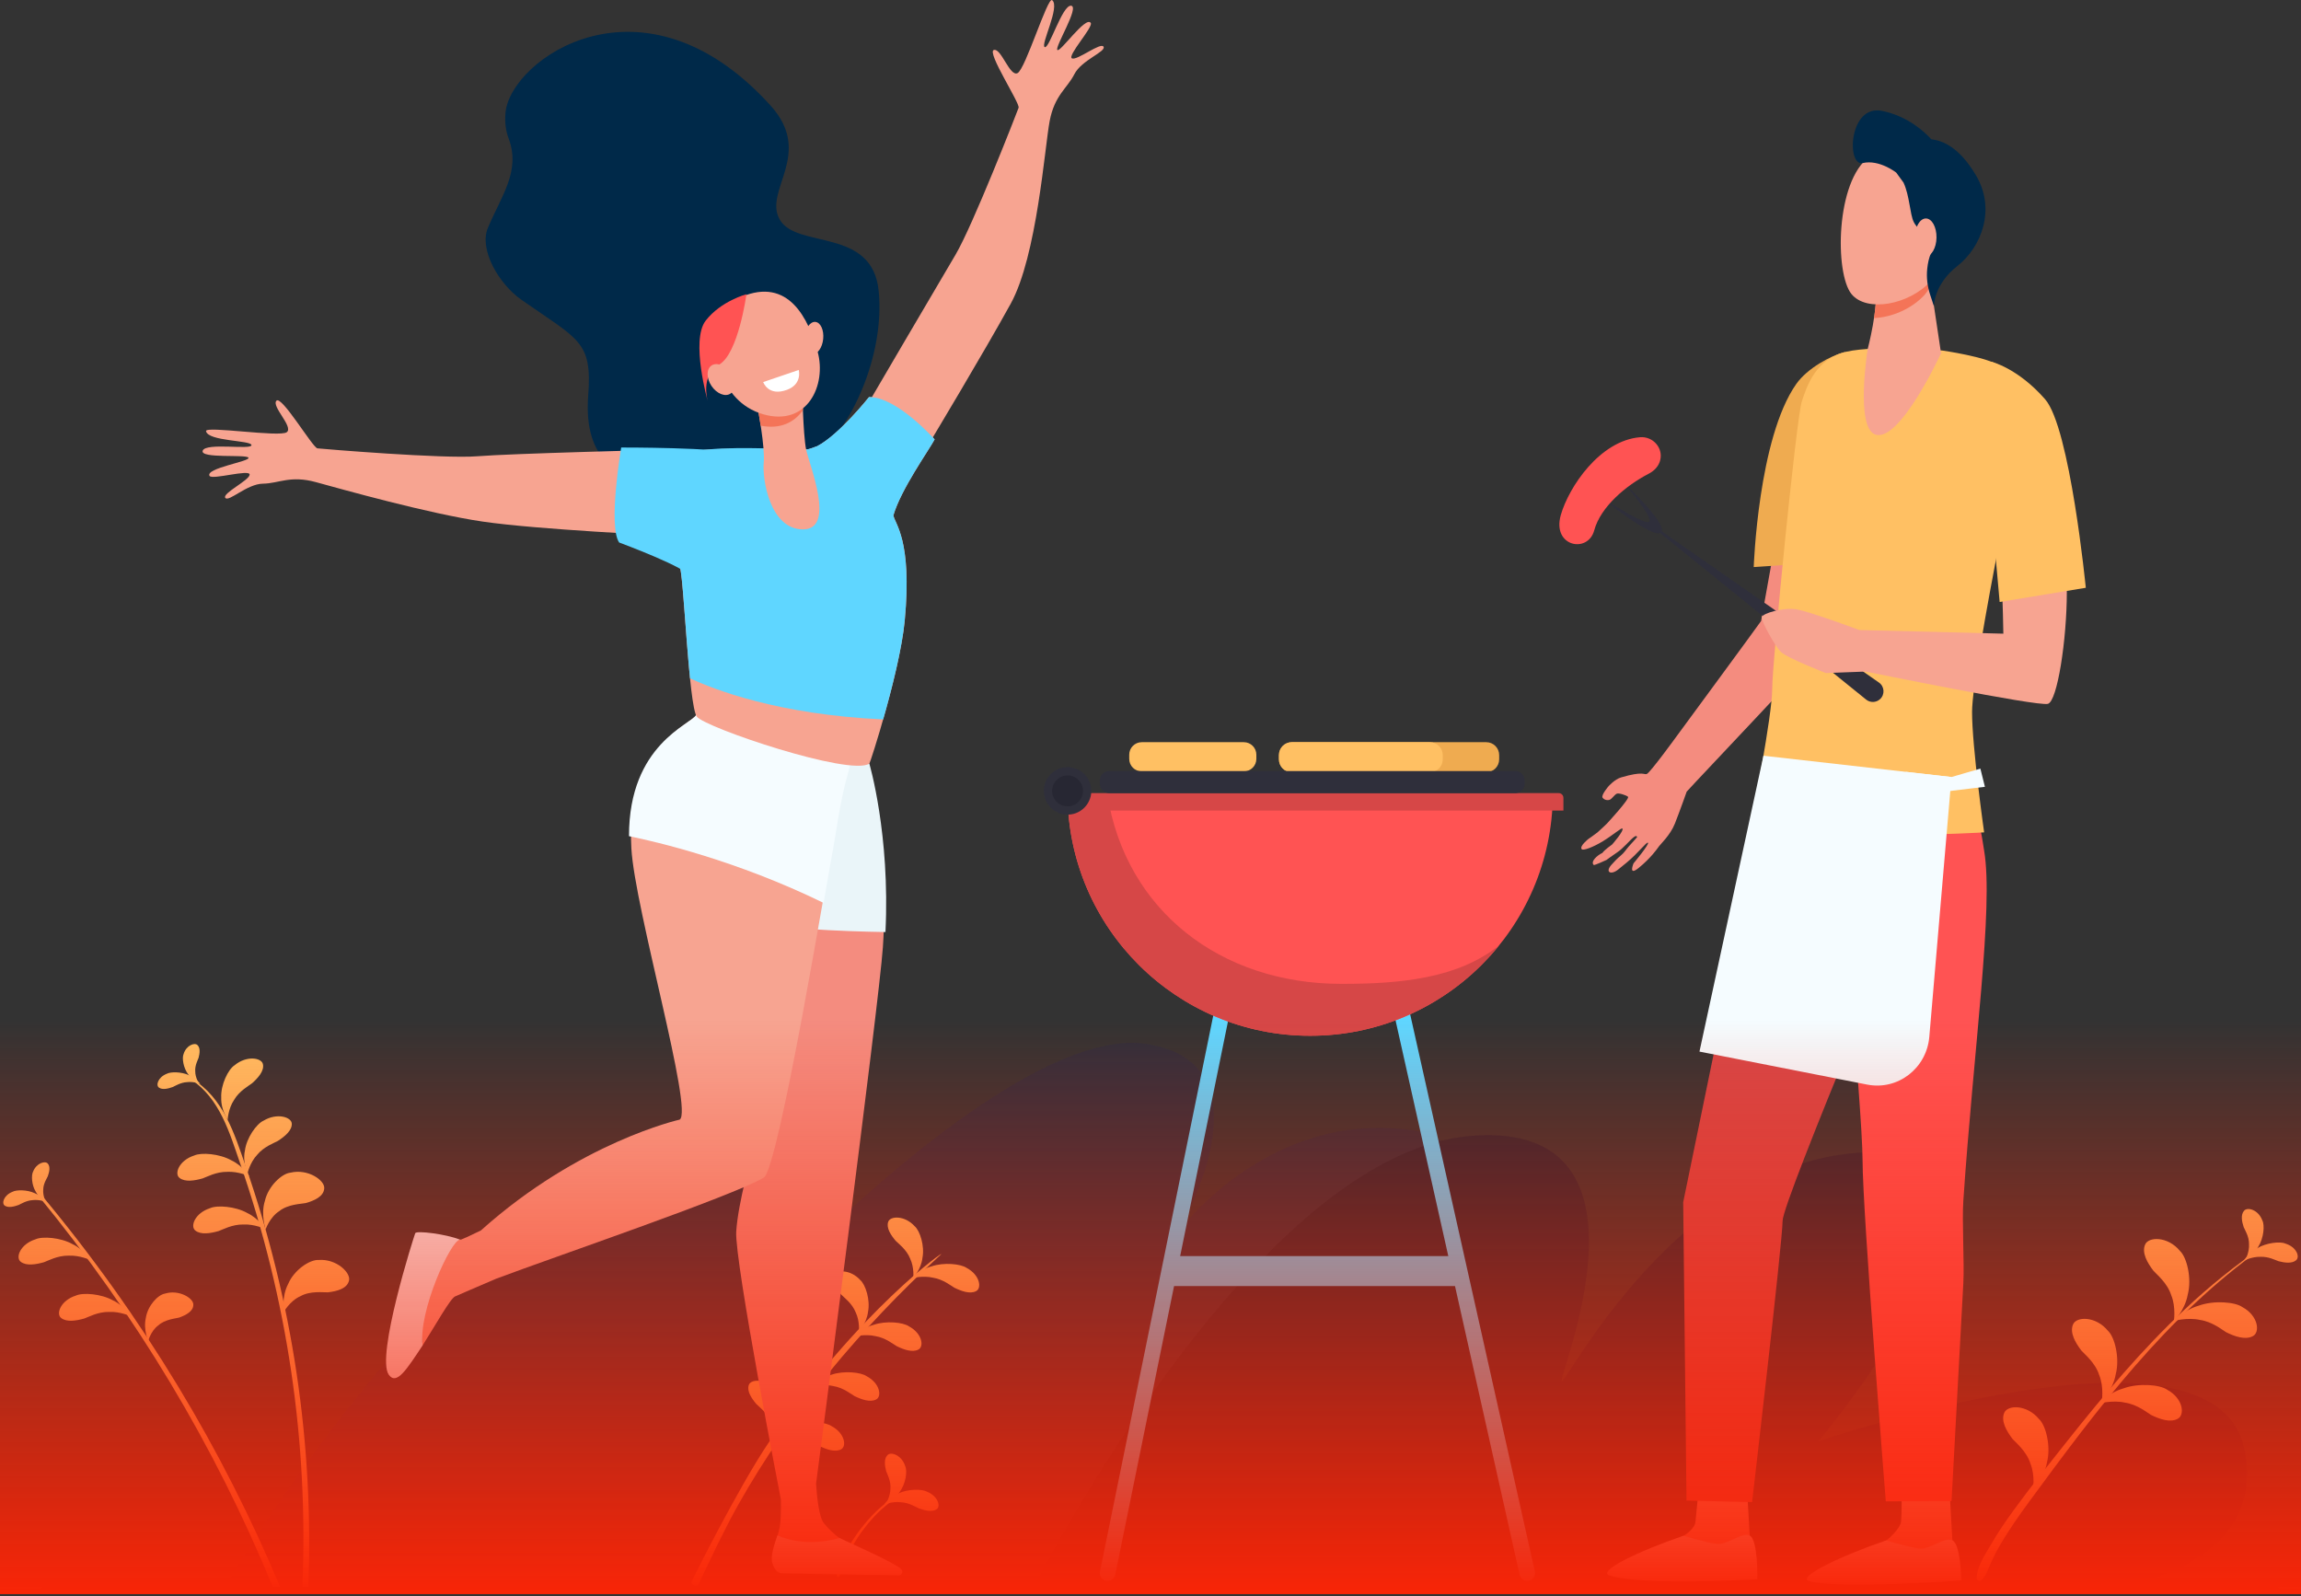 <?xml version="1.0" encoding="UTF-8"?>
<svg width="702px" height="487px" viewBox="0 0 702 487" version="1.1" xmlns="http://www.w3.org/2000/svg" xmlns:xlink="http://www.w3.org/1999/xlink">
    <rect x="0" y="0" width="702" height="487" fill="#333333" stroke="none"/>
    <title>34D8334A-56E9-4162-93F9-FFB11D7BD809</title>
    <defs>
        <linearGradient x1="50%" y1="0%" x2="50%" y2="100%" id="linearGradient-1">
            <stop stop-color="#F92507" stop-opacity="0" offset="0%"></stop>
            <stop stop-color="#F92507" offset="100%"></stop>
        </linearGradient>
    </defs>
    <g id="Page-1" stroke="none" stroke-width="1" fill="none" fill-rule="evenodd">
        <g id="landing" transform="translate(-369, -120)">
            <g id="Group-21" transform="translate(369, 120)">
                <g id="Group" transform="translate(1, 0)">
                    <path d="M220.859,340.448 C279.922,327.506 243.933,382.848 243.933,382.848 C243.933,382.848 311.744,313.065 348.519,318.454 C388.777,324.352 358.266,376.098 358.266,376.098 C358.266,376.098 385.587,338.338 430.053,344.843 C481.683,352.396 379.75,484.167 379.75,484.167 L67.667,484.167 C67.667,484.167 139.731,358.231 220.859,340.448 Z" id="Fill-134" fill="#2F2F3B"></path>
                    <path d="M314.417,484.167 C314.417,484.167 381.162,352.097 447.661,346.556 C510.074,341.349 471.739,425.623 475.709,421.242 C479.68,416.865 514.611,351.49 571.136,351.49 C627.66,351.49 553.786,439.72 553.786,439.72 C553.786,439.72 674.218,398.24 683.649,441.799 C691.474,477.953 645.167,484.167 645.167,484.167 L314.417,484.167 Z" id="Fill-135" fill="#272733"></path>
                    <path d="M72.193,354.72 C86.593,396.164 93.152,439.892 91.248,484.167 L93.071,484.167 C94.759,440.773 88.304,397.148 73.931,355.753 C70.591,346.13 67.242,334.866 57.419,329.027 C57.23,328.915 57.064,329.182 57.244,329.298 C66.08,335.093 69.069,345.721 72.193,354.72" id="Fill-136" fill="#FFC063"></path>
                    <path d="M84.471,484.167 C67.036,442.516 42.923,402.017 11.297,364.132 C10.98,363.754 10.262,364.267 10.579,364.65 C40.447,401.023 64.574,441.184 82.236,484.167 L84.471,484.167" id="Fill-137" fill="#FFC063"></path>
                    <path d="M75.917,330.471 C75.039,331.176 71.969,332.817 70.403,335.588 C68.637,338.144 68.378,341.829 68.494,341.727 C68.655,341.838 66.348,338.769 66.495,334.829 C66.317,330.975 68.592,326.25 70.568,324.988 C74.231,321.936 78.866,322.681 79.223,324.693 C79.643,326.705 77.756,328.833 75.917,330.471" id="Fill-138" fill="#FFC063"></path>
                    <path d="M60.865,359.498 C61.958,359.123 64.996,357.432 68.373,357.504 C71.648,357.307 75.262,358.878 75.11,358.922 C75.141,359.11 73.348,355.759 69.547,353.975 C65.982,351.972 60.41,351.53 58.26,352.516 C53.598,354.006 52.068,358.124 53.799,359.382 C55.498,360.694 58.425,360.194 60.865,359.498" id="Fill-139" fill="#FFC063"></path>
                    <path d="M65.71,375.567 C66.799,375.193 69.837,373.502 73.218,373.573 C76.493,373.377 80.107,374.947 79.955,374.992 C79.982,375.179 78.188,371.829 74.392,370.04 C70.823,368.037 65.251,367.6 63.1,368.586 C58.443,370.076 56.912,374.189 58.639,375.451 C60.343,376.763 63.27,376.263 65.71,375.567" id="Fill-140" fill="#FFC063"></path>
                    <path d="M24.76,402.237 C25.849,401.862 28.887,400.171 32.268,400.243 C35.543,400.046 39.157,401.617 39.001,401.661 C39.032,401.849 37.238,398.498 33.437,396.709 C29.873,394.706 24.301,394.269 22.15,395.255 C17.493,396.745 15.963,400.858 17.689,402.121 C19.393,403.433 22.32,402.933 24.76,402.237" id="Fill-141" fill="#FFC063"></path>
                    <path d="M12.42,385.074 C13.509,384.7 16.547,383.004 19.929,383.076 C23.203,382.884 26.817,384.454 26.661,384.499 C26.692,384.686 24.898,381.336 21.102,379.547 C17.533,377.544 11.961,377.102 9.81,378.093 C5.153,379.583 3.623,383.696 5.349,384.958 C7.053,386.266 9.98,385.77 12.42,385.074" id="Fill-142" fill="#FFC063"></path>
                    <path d="M83.769,348.077 C82.783,348.639 79.469,349.817 77.452,352.32 C75.275,354.591 74.387,358.191 74.521,358.106 C74.659,358.244 72.906,354.872 73.723,351.004 C74.204,347.171 77.256,342.84 79.424,341.88 C83.56,339.4 88.008,340.814 88.021,342.853 C88.092,344.896 85.866,346.725 83.769,348.077" id="Fill-143" fill="#FFC063"></path>
                    <path d="M92.246,367.037 C90.992,367.305 86.874,367.327 84.18,369.505 C81.316,371.32 79.866,375.291 80.035,375.242 C80.191,375.469 78.434,370.673 79.821,366.35 C80.811,361.938 84.947,357.994 87.66,357.749 C92.906,356.495 98.121,360.064 97.92,362.527 C97.787,365.021 94.914,366.288 92.246,367.037" id="Fill-144" fill="#FFC063"></path>
                    <path d="M99.058,394.265 C97.773,394.331 93.713,393.716 90.657,395.442 C87.503,396.79 85.353,400.475 85.527,400.457 C85.639,400.702 84.778,395.701 86.937,391.659 C88.712,387.457 93.508,384.218 96.225,384.392 C101.628,383.977 106.116,388.304 105.473,390.7 C104.889,393.136 101.824,393.939 99.058,394.265" id="Fill-145" fill="#FFC063"></path>
                    <path d="M53.647,401.967 C52.643,402.248 49.297,402.484 47.236,404.394 C45.019,406.027 44.082,409.328 44.22,409.283 C44.358,409.457 42.632,405.648 43.497,402.061 C44.028,398.416 47.151,394.994 49.342,394.65 C53.535,393.352 57.997,395.984 57.983,397.996 C58.028,400.031 55.77,401.213 53.647,401.967" id="Fill-146" fill="#FFC063"></path>
                    <path d="M51.724,331.62 C52.353,331.356 54.071,330.232 56.069,330.138 C58.001,329.889 60.214,330.674 60.125,330.705 C60.151,330.812 58.929,328.903 56.6,328.001 C54.392,326.962 51.077,326.926 49.85,327.596 C47.165,328.666 46.455,331.16 47.535,331.838 C48.606,332.543 50.314,332.133 51.724,331.62" id="Fill-147" fill="#FFC063"></path>
                    <path d="M59.585,322.715 C59.384,323.326 58.407,325.048 58.568,326.895 C58.559,328.693 59.692,330.62 59.714,330.535 C59.835,330.544 57.626,329.679 56.35,327.662 C54.941,325.78 54.463,322.742 55.021,321.533 C55.815,318.927 58.394,317.946 59.264,318.851 C60.16,319.735 59.946,321.354 59.585,322.715" id="Fill-148" fill="#FFC063"></path>
                    <path d="M4.671,367.62 C5.3,367.352 7.018,366.228 9.021,366.134 C10.948,365.889 13.161,366.669 13.072,366.701 C13.098,366.812 11.876,364.903 9.547,363.997 C7.339,362.958 4.024,362.922 2.802,363.596 C0.112,364.666 -0.598,367.16 0.486,367.838 C1.553,368.543 3.261,368.128 4.671,367.62" id="Fill-149" fill="#FFC063"></path>
                    <path d="M13.571,358.88 C13.317,359.473 12.193,361.115 12.188,362.967 C12.023,364.76 12.978,366.763 13.009,366.678 C13.13,366.701 11.006,365.67 9.909,363.564 C8.673,361.579 8.468,358.519 9.132,357.354 C10.15,354.82 12.808,354.035 13.594,354.999 C14.41,355.953 14.053,357.551 13.571,358.88" id="Fill-150" fill="#FFC063"></path>
                    <path d="M224.295,458.957 C219.824,466.903 216.041,475.071 212.142,483.258 C211.62,484.346 209.617,483.57 210.054,482.446 C210.487,481.322 224.522,453.399 233.57,440.006 C260.694,399.877 288.782,380.216 285.989,382.781 C261.542,405.226 240.23,430.668 224.295,458.957 Z" id="Fill-151" fill="#FFC063"></path>
                    <path d="M255.653,394.965 C256.376,395.728 259.003,397.633 260.07,400.408 C261.354,403.009 261.073,406.479 260.975,406.372 C260.81,406.457 263.398,403.874 263.826,400.18 C264.54,396.602 263.09,391.913 261.43,390.495 C258.446,387.202 254.011,387.336 253.391,389.165 C252.713,390.99 254.172,393.207 255.653,394.965" id="Fill-152" fill="#FFC063"></path>
                    <path d="M272.249,378.539 C272.972,379.301 275.604,381.206 276.67,383.981 C277.95,386.587 277.669,390.058 277.576,389.946 C277.406,390.031 279.998,387.448 280.426,383.754 C281.14,380.176 279.69,375.492 278.026,374.073 C275.042,370.776 270.611,370.91 269.987,372.739 C269.313,374.568 270.768,376.781 272.249,378.539" id="Fill-153" fill="#FFC063"></path>
                    <path d="M290.192,392.868 C289.251,392.346 286.761,390.281 283.621,389.794 C280.627,389.081 276.978,389.942 277.112,390.009 C277.049,390.178 279.351,387.367 283.21,386.337 C286.895,385.061 292.142,385.565 293.939,386.832 C297.968,388.973 298.601,393.033 296.759,393.917 C294.93,394.853 292.32,393.912 290.192,392.868" id="Fill-154" fill="#FFC063"></path>
                    <path d="M272.579,410.691 C271.642,410.169 269.153,408.103 266.012,407.617 C263.018,406.903 259.369,407.764 259.503,407.831 C259.44,408.001 261.743,405.19 265.601,404.16 C269.287,402.884 274.528,403.388 276.331,404.655 C280.359,406.796 280.993,410.856 279.15,411.744 C277.321,412.676 274.707,411.735 272.579,410.691" id="Fill-155" fill="#FFC063"></path>
                    <path d="M259.699,425.917 C258.762,425.391 256.273,423.33 253.132,422.843 C250.134,422.13 246.489,422.991 246.623,423.058 C246.561,423.223 248.858,420.416 252.717,419.381 C256.407,418.11 261.649,418.614 263.451,419.881 C267.48,422.023 268.109,426.082 266.266,426.966 C264.442,427.898 261.827,426.961 259.699,425.917" id="Fill-156" fill="#FFC063"></path>
                    <path d="M248.979,441.139 C248.042,440.617 245.553,438.556 242.412,438.065 C239.418,437.351 235.769,438.212 235.903,438.279 C235.84,438.449 238.142,435.638 242.001,434.608 C245.686,433.336 250.928,433.836 252.731,435.103 C256.759,437.244 257.393,441.304 255.55,442.192 C253.721,443.124 251.107,442.183 248.979,441.139" id="Fill-157" fill="#FFC063"></path>
                    <path d="M241.908,411.583 C242.63,412.351 245.263,414.255 246.329,417.03 C247.609,419.631 247.328,423.102 247.234,422.995 C247.065,423.08 249.657,420.497 250.085,416.803 C250.795,413.225 249.349,408.541 247.685,407.122 C244.7,403.825 240.266,403.959 239.646,405.788 C238.968,407.617 240.427,409.83 241.908,411.583" id="Fill-158" fill="#FFC063"></path>
                    <path d="M229.72,428.313 C230.442,429.076 233.07,430.981 234.136,433.756 C235.421,436.361 235.14,439.827 235.046,439.72 C234.877,439.805 237.469,437.222 237.893,433.528 C238.606,429.95 237.156,425.266 235.497,423.847 C232.512,420.55 228.078,420.684 227.458,422.513 C226.78,424.342 228.238,426.555 229.72,428.313" id="Fill-159" fill="#FFC063"></path>
                    <path d="M274.399,455.504 C272.985,456.316 269.402,459.096 267.564,460.818 C262.532,465.538 257.973,472.265 255.483,479.854 C255.323,480.336 255.274,480.777 254.792,481.058 C254.676,481.125 254.497,481.085 254.43,480.974 C254.141,480.465 254.381,479.997 254.546,479.466 C255.715,475.656 258.12,470.873 261.738,466.225 C267.863,458.355 272.409,456.535 274.368,455.46 C274.399,455.442 274.43,455.486 274.399,455.504" id="Fill-160" fill="#FFC063"></path>
                    <path d="M279.382,460.198 C278.579,459.859 276.393,458.426 273.841,458.306 C271.379,457.989 268.559,458.989 268.671,459.029 C268.64,459.167 270.192,456.736 273.168,455.58 C275.978,454.255 280.208,454.211 281.769,455.067 C285.195,456.432 286.101,459.613 284.722,460.474 C283.357,461.375 281.18,460.849 279.382,460.198" id="Fill-161" fill="#FFC063"></path>
                    <path d="M269.362,448.844 C269.617,449.62 270.866,451.819 270.656,454.17 C270.669,456.468 269.224,458.922 269.197,458.81 C269.041,458.823 271.856,457.722 273.485,455.147 C275.282,452.747 275.889,448.879 275.18,447.331 C274.167,444.012 270.879,442.763 269.768,443.914 C268.626,445.043 268.903,447.108 269.362,448.844" id="Fill-162" fill="#FFC063"></path>
                    <path d="M689.248,380.72 C660.058,401.309 638.661,430.115 618.162,458.007 C604.336,476.811 606.696,478.632 603.605,482.009 C603.105,482.557 602.115,482.29 602.088,481.571 C601.958,478.083 604.733,474.108 606.5,471.065 C608.552,467.523 610.868,464.11 613.299,460.778 C618.492,453.644 624.064,446.72 629.565,439.783 C640.754,425.676 652.393,411.779 665.688,399.328 C672.977,392.502 680.758,386.158 689.087,380.502 C689.243,380.399 689.399,380.613 689.248,380.72" id="Fill-163" fill="#FFC063"></path>
                    <path d="M655.962,387.666 C656.863,388.719 660.223,391.356 661.414,395.157 C662.908,398.726 662.235,403.459 662.119,403.308 C661.887,403.424 665.576,399.93 666.464,394.889 C667.726,390.017 666.187,383.602 664.082,381.644 C660.37,377.107 654.419,377.231 653.428,379.725 C652.366,382.21 654.129,385.253 655.962,387.666" id="Fill-164" fill="#FFC063"></path>
                    <path d="M633.981,412.016 C634.883,413.069 638.246,415.705 639.433,419.506 C640.928,423.075 640.254,427.809 640.138,427.657 C639.906,427.778 643.595,424.28 644.483,419.243 C645.746,414.367 644.207,407.952 642.101,405.993 C638.389,401.456 632.438,401.581 631.447,404.075 C630.386,406.56 632.148,409.602 633.981,412.016" id="Fill-165" fill="#FFC063"></path>
                    <path d="M612.987,438.989 C613.888,440.042 617.252,442.678 618.438,446.479 C619.933,450.048 619.259,454.782 619.143,454.63 C618.911,454.746 622.601,451.253 623.489,446.212 C624.751,441.34 623.212,434.925 621.106,432.966 C617.394,428.429 611.443,428.554 610.453,431.048 C609.391,433.533 611.153,436.575 612.987,438.989" id="Fill-166" fill="#FFC063"></path>
                    <path d="M678.179,406.444 C677.037,405.801 674.048,403.241 670.176,402.683 C666.495,401.835 661.936,402.991 662.096,403.071 C662.012,403.285 664.992,399.698 669.823,398.324 C674.45,396.651 680.923,397.196 683.1,398.757 C687.998,401.389 688.596,406.502 686.272,407.653 C683.965,408.862 680.767,407.724 678.179,406.444" id="Fill-167" fill="#FFC063"></path>
                    <path d="M655.253,431.668 C654.111,431.021 651.122,428.465 647.249,427.907 C643.569,427.059 639.009,428.21 639.17,428.291 C639.085,428.505 642.065,424.918 646.897,423.548 C651.523,421.875 657.996,422.415 660.174,423.981 C665.072,426.613 665.67,431.721 663.345,432.872 C661.039,434.086 657.84,432.944 655.253,431.668" id="Fill-168" fill="#FFC063"></path>
                    <path d="M694.159,384.771 C693.343,384.512 691.086,383.294 688.552,383.428 C686.098,383.357 683.368,384.642 683.479,384.673 C683.457,384.816 684.84,382.219 687.713,380.765 C690.412,379.15 694.601,378.677 696.198,379.382 C699.678,380.408 700.775,383.508 699.464,384.512 C698.17,385.552 695.98,385.244 694.159,384.771" id="Fill-169" fill="#FFC063"></path>
                    <path d="M683.519,374.385 C683.823,375.139 685.197,377.218 685.139,379.6 C685.295,381.902 684.019,384.508 683.983,384.405 C683.832,384.432 686.553,383.04 688.003,380.296 C689.627,377.709 689.988,373.761 689.185,372.284 C687.976,369.054 684.639,368.13 683.613,369.393 C682.551,370.647 682.957,372.69 683.519,374.385" id="Fill-170" fill="#FFC063"></path>
                    <path d="M12.333,484.167 L693.583,484.167 C693.905,484.167 694.167,484.428 694.167,484.75 C694.167,485.072 693.905,485.333 693.583,485.333 L12.25,485.333 C11.928,485.333 11.667,485.072 11.667,484.75 C11.667,484.428 11.928,484.167 12.25,484.167" id="Fill-171" fill="#000000"></path>
                    <path d="M493.559,237.175 C500.344,235.18 500.527,236.416 501.388,236.135 C502.405,235.805 510.61,224.482 510.61,224.482 C510.61,224.482 535.04,191.29 536.289,189.443 L543.993,146.496 L567.138,146.309 C567.138,146.309 557.471,192.691 556.525,194.989 C555.579,197.282 516.864,237.826 513.585,241.515 C513.585,241.515 511.466,247.507 510.003,251.214 C508.544,254.921 505.417,257.629 504.837,258.593 C504.748,258.736 502.615,261.823 498.885,264.825 C495.673,267.413 497.373,263.384 497.373,263.384 C497.373,263.384 502.343,257.442 501.759,257.09 C501.312,256.817 498.805,260.239 495.285,263.144 C494.384,263.889 493.487,264.625 492.658,265.289 C490.48,267.038 488.633,266.11 490.579,263.889 C491.27,263.103 492.443,261.832 493.425,261.056 C494.487,260.217 495.151,259.084 495.919,258.232 C497.44,256.545 498.578,255.332 498.466,255.301 C498.323,255.26 498.363,254.694 497.373,255.452 C496.186,256.367 494.152,258.905 492.283,260.105 C491.225,260.788 489.115,262.349 489.115,262.349 C489.115,262.349 485.417,264.08 485.221,263.889 C484.154,262.858 486.273,260.94 487.853,260.212 C488.567,259.213 490.842,257.634 490.842,257.634 C490.842,257.634 494.612,253.351 493.951,252.753 C493.666,252.499 491.007,254.819 487.996,256.657 C485.203,258.361 482.049,259.606 481.567,259.075 C480.75,258.174 483.619,255.934 483.619,255.934 C483.619,255.934 485.725,254.48 486.381,253.935 C487.148,253.306 489.285,251.219 489.285,251.219 C489.285,251.219 496.351,243.585 495.682,243.068 C495.013,242.55 492.823,241.85 492.202,242.158 C491.582,242.466 490.806,243.643 490.186,243.951 C489.566,244.259 488.437,244.107 487.92,243.344 C487.407,242.582 489.709,239.905 489.709,239.905 C489.709,239.905 491.6,237.746 493.559,237.175" id="Fill-172" fill="#F48C7F"></path>
                    <path d="M531.984,453.802 C531.984,453.802 532.809,468.623 532.813,468.649 C533.117,470.532 534.308,475.181 534.308,476.889 C534.308,483.318 506.242,471.438 512.532,468.591 C513.104,468.333 516.084,466.383 516.271,464.197 C516.561,460.824 517.293,454.012 517.293,454.012 L531.984,453.802" id="Fill-173" fill="#F7A491"></path>
                    <path d="M512.604,468.529 C512.604,468.529 519.189,470.496 522.566,470.987 C525.939,471.478 530.391,467.338 532.778,468.458 C535.405,469.689 535.138,481.801 535.138,481.801 C535.138,481.801 499.965,483.911 490.03,480.65 C486.095,479.357 499.131,473.106 512.604,468.529" id="Fill-174" fill="#F5FCFF"></path>
                    <path d="M593.817,455.226 C593.817,455.226 594.642,470.041 594.646,470.073 C594.95,471.955 596.141,476.604 596.141,478.313 C596.141,484.737 568.075,472.856 574.366,470.01 C574.932,469.756 578.8,466.352 578.987,464.161 C579.277,460.793 579.126,455.431 579.126,455.431 L593.817,455.226" id="Fill-175" fill="#F7A491"></path>
                    <path d="M574.432,469.952 C574.432,469.952 581.022,471.915 584.399,472.406 C587.772,472.901 592.224,468.761 594.611,469.881 C597.238,471.108 597.341,482.18 597.341,482.18 C597.341,482.18 559.737,484.96 550.899,482.35 C546.924,481.181 560.964,474.529 574.432,469.952" id="Fill-176" fill="#F5FCFF"></path>
                    <path d="M549.342,240.146 L537.475,245.361 L512.519,366.774 L513.527,457.793 L533.536,458.266 C533.536,458.266 542.842,378.646 542.842,372.48 C542.842,366.306 585.947,264.5 585.947,264.5 L549.342,240.146" id="Fill-177" fill="#D64747"></path>
                    <path d="M558.501,244.701 C558.501,244.701 567.241,338.244 567.241,354.015 C567.241,369.781 574.33,458.034 574.33,458.034 L594.388,457.918 C594.388,457.918 595.833,431.016 597.984,391.441 C598.318,385.244 597.551,372.739 597.984,366.324 C601.102,320.172 607.272,276.728 604.327,259.508 C603.855,256.737 602.962,249.488 601.222,247.658 C588.088,233.82 558.501,244.701 558.501,244.701" id="Fill-178" fill="#FF5353"></path>
                    <path d="M534.036,173.003 L558.305,171.347 C558.305,171.347 559.501,149.251 559.501,138.71 C559.501,125.923 563.328,107.068 561.834,107.423 C557.636,108.418 550.386,112.355 547.022,117.129 C535.374,133.652 534.036,173.003 534.036,173.003" id="Fill-179" fill="#EFAB50"></path>
                    <path d="M591.533,106.933 C591.533,106.933 605.371,108.894 609.016,111.618 C613.116,114.687 617.671,121.554 617.671,121.554 C617.671,121.554 600.678,203.367 600.647,217.135 C600.625,227.784 604.327,253.935 604.327,253.935 C604.327,253.935 552.983,257.237 533.536,249.416 C533.536,249.416 539.675,218.317 539.675,210.148 C539.675,201.98 547.022,127.715 548.691,122.528 C550.208,117.822 552.983,109.367 562.365,107.281 C571.747,105.196 591.533,106.933 591.533,106.933" id="Fill-180" fill="#FFC063"></path>
                    <path d="M587.754,84.907 L591.18,107.753 C591.18,107.753 578.671,134.954 571.203,132.596 C564.934,130.616 568.789,106.547 568.789,106.547 C568.789,106.547 572.206,93.622 571.18,87.153 C570.159,80.685 587.754,84.907 587.754,84.907" id="Fill-181" fill="#F7A491"></path>
                    <path d="M571.18,87.153 C570.159,80.685 587.754,84.907 587.754,84.907 L588.039,86.802 C587.522,88.069 586.893,89.154 586.13,89.986 C582.2,94.266 576.056,96.837 570.743,97.031 C571.274,93.543 571.604,89.806 571.18,87.153" id="Fill-182" fill="#F47458"></path>
                    <path d="M590.64,52.587 C591.14,52.404 594.629,78.607 588.008,85.816 C581.388,93.026 568.486,95.385 563.859,89.707 C558.738,83.426 558.997,55.265 569.289,47.848 C579.585,40.431 590.64,52.587 590.64,52.587" id="Fill-183" fill="#F7A491"></path>
                    <path d="M573.21,33.831 C581.169,35.473 586.322,40.394 588.213,42.491 C591.827,42.922 596.739,44.943 601.811,53.438 C608.044,63.885 603.44,75.458 596.181,81.136 C588.923,86.814 589.007,93.406 589.007,93.406 L587.879,89.981 C587.031,87.411 586.683,84.685 586.969,81.99 C587.138,80.372 587.482,78.623 588.142,77.186 C589.886,73.393 584.39,70.874 582.851,67.719 C581.664,65.29 581.606,59.732 579.737,55.716 L577.506,52.65 C577.506,52.65 572.354,48.595 567.317,49.739 C562.276,50.884 562.998,31.725 573.21,33.831" id="Fill-184" fill="#002949"></path>
                    <path d="M583.19,72.382 C583.136,75.579 584.573,78.196 586.398,78.228 C588.222,78.259 589.744,75.693 589.797,72.496 C589.846,69.299 588.41,66.682 586.589,66.651 C584.765,66.619 583.243,69.185 583.19,72.382" id="Fill-185" fill="#F7A491"></path>
                    <path d="M572.545,213.32 L572.545,213.32 C571.359,214.386 569.57,214.431 568.329,213.427 L505.069,162.303 C505.104,162.246 505.537,161.852 505.577,161.797 L572.233,208.23 C573.955,209.425 574.107,211.919 572.545,213.32" id="Fill-186" fill="#2F2F3B"></path>
                    <path d="M494.192,147.053 C494.192,147.053 508.12,160.044 505.751,162.413 C503.378,164.783 487.304,151.601 487.304,151.601 C487.304,151.601 500.844,160.454 502.151,159.145 C503.458,157.836 494.192,147.053 494.192,147.053" id="Fill-187" fill="#2F2F3B"></path>
                    <path d="M499.336,133.389 C503.28,133.054 506.51,136.662 505.479,140.484 C505.073,141.993 504.043,143.47 501.91,144.573 C495.08,148.106 487.304,154.632 485.377,161.797 C483.445,168.963 472.421,166.758 475.178,157.113 C477.619,148.576 487.072,134.428 499.336,133.389" id="Fill-188" fill="#FF5353"></path>
                    <path d="M536.498,188.279 C536.708,187.115 543.11,185.223 547.156,185.91 C551.203,186.602 566.268,192.209 566.268,192.209 L610.194,193.32 C610.194,193.32 609.632,154.789 606.683,151.703 C603.73,148.616 607.847,117.331 612.505,117.468 C627.058,117.898 629.556,166.175 629.556,180.641 C629.556,195.109 626.665,213.994 623.774,214.73 C620.482,215.569 568.209,204.875 568.2,204.875 L556.048,205.339 C556.048,205.339 544.145,200.722 542.285,198.861 C540.424,197.005 536.289,189.443 536.498,188.279" id="Fill-189" fill="#F7A491"></path>
                    <path d="M606.464,110.331 C606.464,110.331 614.566,112.232 622.94,121.813 C630.551,130.527 635.347,179.321 635.347,179.321 L609.061,183.653 L606.964,160.047 L599.942,149.25 L606.464,110.331" id="Fill-190" fill="#FFC063"></path>
                    <path d="M517.48,320.819 L568.66,330.888 C577.926,332.712 586.71,326.003 587.593,316.433 L594.37,237.054 L536.998,230.554 L517.48,320.819" id="Fill-191" fill="#F5FCFF"></path>
                    <path d="M603.185,234.489 L604.568,240.039 L581.803,242.764 C581.803,242.764 578.84,235.292 580.696,235.506 C582.552,235.716 594.37,237.054 594.37,237.054 L603.185,234.489" id="Fill-192" fill="#F5FCFF"></path>
                    <path d="M336.919,482.299 C338.026,482.299 339.021,481.522 339.248,480.394 L374.934,305.258 C375.197,303.973 374.367,302.715 373.078,302.452 C371.789,302.193 370.535,303.023 370.272,304.308 L334.586,479.443 C334.323,480.733 335.153,481.991 336.442,482.254 C336.603,482.285 336.763,482.299 336.919,482.299" id="Fill-193" fill="#5FD6FF"></path>
                    <path d="M464.931,482.299 C465.1,482.299 465.274,482.281 465.453,482.241 C466.733,481.955 467.541,480.684 467.255,479.399 L426.881,298.981 C426.595,297.7 425.319,296.893 424.039,297.179 C422.754,297.469 421.946,298.74 422.236,300.02 L462.611,480.438 C462.856,481.549 463.838,482.299 464.931,482.299" id="Fill-194" fill="#5FD6FF"></path>
                    <path d="M472.747,242.524 C472.444,283.152 439.421,315.992 398.721,315.992 C358.026,315.992 325.003,283.152 324.7,242.524 L472.747,242.524" id="Fill-195" fill="#FF5353"></path>
                    <path d="M336.857,242.524 C342.5,277.808 371.391,300.159 408.264,300.159 C425.846,300.159 443.677,298.633 456.374,288.399 C442.803,305.222 422.022,315.992 398.721,315.992 C358.026,315.992 325.003,283.152 324.7,242.524 L336.857,242.524" id="Fill-196" fill="#D64747"></path>
                    <path d="M324.695,247.293 L475.972,247.293 L475.972,243.394 C475.972,242.604 475.334,241.961 474.545,241.961 L324.695,241.961 L324.695,247.293" id="Fill-197" fill="#D64747"></path>
                    <path d="M317.508,242.167 C318.057,246.539 322.295,249.389 326.529,248.296 C330.013,247.391 332.342,243.973 331.891,240.4 C331.343,236.028 327.104,233.177 322.875,234.275 C319.386,235.176 317.062,238.593 317.508,242.167" id="Fill-198" fill="#2F2F3B"></path>
                    <path d="M319.993,241.631 C320.239,244.732 323.303,246.748 326.248,245.745 C328.251,245.058 329.572,243.054 329.406,240.94 C329.166,237.839 326.096,235.818 323.152,236.827 C321.149,237.509 319.828,239.517 319.993,241.631" id="Fill-199" fill="#272733"></path>
                    <polygon id="Fill-200" fill="#5FD6FF" points="354.76 392.351 444.744 392.351 444.744 383.21 354.76 383.21"></polygon>
                    <path d="M393.113,235.591 L452.444,235.591 C454.616,235.591 456.374,233.833 456.374,231.665 L456.374,230.358 C456.374,228.19 454.616,226.427 452.444,226.427 L393.113,226.427 C390.945,226.427 389.187,228.19 389.187,230.358 L389.187,231.665 C389.187,233.833 390.945,235.591 393.113,235.591" id="Fill-201" fill="#EFAB50"></path>
                    <path d="M393.113,235.591 L435.237,235.591 C437.405,235.591 439.163,233.833 439.163,231.665 L439.163,230.358 C439.163,228.19 437.405,226.427 435.237,226.427 L393.113,226.427 C390.945,226.427 389.187,228.19 389.187,230.358 L389.187,231.665 C389.187,233.833 390.945,235.591 393.113,235.591" id="Fill-202" fill="#FFC063"></path>
                    <path d="M347.327,235.336 L378.476,235.336 C380.586,235.336 382.295,233.628 382.295,231.518 L382.295,230.246 C382.295,228.14 380.586,226.427 378.476,226.427 L347.327,226.427 C345.217,226.427 343.509,228.14 343.509,230.246 L343.509,231.518 C343.509,233.628 345.217,235.336 347.327,235.336" id="Fill-203" fill="#FFC063"></path>
                    <path d="M337.423,241.961 L461.264,241.961 C462.856,241.961 464.15,240.672 464.15,239.079 L464.15,238.12 C464.15,236.523 462.856,235.234 461.264,235.234 L337.423,235.234 C335.831,235.234 334.537,236.523 334.537,238.12 L334.537,239.079 C334.537,240.672 335.831,241.961 337.423,241.961" id="Fill-204" fill="#2F2F3B"></path>
                    <path d="M223.612,375.746 C224.165,366.788 228.528,351.798 228.528,351.798 L213.003,248.323 L252.954,233.57 L263.75,236.55 C263.75,236.55 270.469,257.5 268.354,288.983 C267.225,305.802 247.971,452.64 247.971,452.64 C248.243,456.919 248.885,462.959 250.384,464.735 C251.821,466.439 253.494,468.139 255.153,469.223 C255.813,469.647 257.629,470.878 258.129,471.137 C265.789,475.076 267.725,476.316 270.125,478.194 C271.589,479.341 270.268,479.385 268.452,479.354 L237.696,478.672 C237.696,478.672 236.666,479.14 235.376,476.584 C234.092,474.023 236.376,468.625 236.88,465.908 C237.223,464.057 237.286,460.809 237.228,457.427 C237.206,457.298 223.063,384.691 223.612,375.746" id="Fill-205" fill="#F48C7F"></path>
                    <path d="M255.153,469.218 C246.329,471.627 239.806,469.99 236.162,468.424 C235.22,471.262 233.971,474.822 234.631,476.874 C235.443,479.385 236.594,479.952 237.616,479.983 C245.673,480.206 267.132,480.514 273.275,480.599 C274.131,480.612 274.609,479.546 274.056,478.841 C272.53,476.905 255.809,469.647 255.153,469.218" id="Fill-206" fill="#F5FCFF"></path>
                    <path d="M218.526,280.11 L213.588,247.181 L253.534,232.428 L264.227,232.972 C264.227,232.972 270.607,254.6 269.139,284.348 C256.327,284.156 234.515,283.326 218.526,280.11" id="Fill-207" fill="#EAF5F9"></path>
                    <path d="M258.16,217.737 L211.509,212.834 L211.419,218.089 C209.862,221.141 189.872,227.462 191.62,258.825 C192.646,277.143 210.657,339.061 206.351,341.577 C206.351,341.577 175.805,348.385 145.714,375.384 C142.529,376.959 140.271,377.963 139.74,378.137 C139.174,378.324 136.162,377.932 135.573,378.11 C126.45,388.059 126.531,400.229 127.94,410.441 C131.732,404.503 136.377,396.134 137.84,395.518 C138.906,395.076 144.344,392.654 150.296,390.142 C167.654,383.602 222.305,364.981 232.017,359.27 C236.545,356.607 251.718,264.585 252.829,259.173 C253.48,255.992 255.01,244.192 257.188,236.746 C258.994,230.576 259.325,224.063 258.16,217.737" id="Fill-208" fill="#F7A491"></path>
                    <path d="M139.316,378.186 C135.052,376.473 126.022,375.367 125.683,376.219 C125.272,377.236 113.624,413.809 117.612,419.404 C120.008,422.772 123.113,417.691 127.949,410.441 C126.539,400.229 136.479,378.436 139.316,378.186" id="Fill-209" fill="#F5FCFF"></path>
                    <path d="M250.264,275.461 C251.794,266.699 252.865,260.467 253.128,259.173 C253.779,255.992 255.309,244.192 257.491,236.746 C259.298,230.576 259.628,224.063 258.463,217.737 L211.808,212.834 L211.419,218.089 C209.925,221.016 190.866,226.958 190.898,255.095 C199.41,256.853 223.599,262.443 250.264,275.461" id="Fill-210" fill="#F5FCFF"></path>
                    <path d="M154.164,42.207 C157.92,52.212 151.978,59.672 147.846,69.524 C145.072,76.138 151.188,86.641 158.103,91.479 C175.613,103.734 179.722,104.051 178.455,120.694 C175.408,160.781 222.947,143.692 230.594,142.418 C238.241,141.144 244.013,141.489 247.667,138.94 C258.678,131.257 269.014,108.185 267.074,88.751 C265.138,69.317 242.184,75.994 236.933,67.071 C231.683,58.148 247.551,47.035 234.029,32.134 C195.198,-10.661 154.663,18.042 153.218,34.407 C152.95,37.446 153.343,40.024 154.164,42.207" id="Fill-211" fill="#002949"></path>
                    <path d="M263.108,124.384 C263.108,124.384 285.253,86.548 290.5,77.733 C295.746,68.918 309.273,34.241 309.759,32.876 C310.241,31.512 299.958,15.904 302.206,15.244 C304.45,14.586 307.051,23.501 309.438,22.306 C311.829,21.111 318.592,-0.979 319.975,0.034 C322.563,1.93 316.353,13.71 317.727,14.367 C319.101,15.025 323.08,1.477 325.766,1.742 C328.456,2.005 320.81,14.221 321.573,15.231 C322.335,16.24 330.285,4.695 331.775,7.003 C332.583,8.256 324.459,17.099 326.047,17.815 C327.635,18.53 334.889,12.725 335.679,14.26 C336.473,15.795 328.96,18.311 326.757,22.659 C324.548,27.007 320.734,29.024 319.23,36.951 C317.727,44.878 315.376,78.048 307.372,92.614 C299.373,107.18 282.844,134.663 282.844,134.663 L263.108,124.384" id="Fill-212" fill="#F7A491"></path>
                    <path d="M201.395,137.2 C201.395,137.2 154.828,138.359 144.608,139.197 C134.382,140.036 97.287,136.949 95.85,136.783 C94.414,136.616 84.911,120.523 83.332,122.251 C81.753,123.978 88.619,130.23 86.495,131.852 C84.372,133.474 61.557,129.841 61.86,131.529 C62.427,134.685 75.735,134.283 75.721,135.806 C75.708,137.329 61.789,134.951 60.847,137.481 C59.902,140.01 74.236,138.513 74.807,139.641 C75.378,140.77 61.517,142.837 62.935,145.19 C63.703,146.467 75.217,143.056 75.164,144.797 C75.106,146.538 66.705,150.501 67.736,151.888 C68.766,153.276 74.329,147.631 79.201,147.561 C84.077,147.491 87.566,144.948 95.346,147.082 C103.127,149.216 129.805,156.717 146.249,159.124 C163.064,161.586 202.136,163.397 202.136,163.397 L201.395,137.2" id="Fill-213" fill="#F7A491"></path>
                    <path d="M275.019,189.327 C277.357,164.564 271.91,159.757 271.566,157.209 C273.891,149.231 282.367,137.405 284.143,134.061 C284.143,134.061 272.646,121.035 264.12,121.143 C264.12,121.143 255.046,132.598 248.319,136.109 C248.216,136.084 245.936,137.127 244.932,137.12 C238.432,137.073 215.72,136.385 211.482,137.65 L206.378,172.957 C207.601,174.969 209.082,215.323 211.593,218.642 C214.11,221.966 258.169,236.871 264.227,232.972 C264.468,232.82 273.556,204.835 275.019,189.327" id="Fill-214" fill="#F7A491"></path>
                    <path d="M223.309,138.464 C219.12,136.462 188.515,136.528 188.515,136.528 C188.515,136.528 184.46,160.425 187.882,165.499 C187.882,165.499 209.912,173.67 209.144,175.894 L223.309,138.464" id="Fill-215" fill="#5FD6FF"></path>
                    <path d="M268.443,219.477 C271.116,210.108 274.216,197.84 275.019,189.327 C277.357,164.564 271.91,159.757 271.566,157.209 C273.891,149.231 282.367,137.405 284.143,134.06 C284.143,134.06 272.646,121.034 264.12,121.143 C264.12,121.143 255.046,132.598 248.319,136.109 C248.216,136.084 245.936,137.127 244.932,137.12 C238.432,137.073 219.552,135.93 211.482,137.65 L206.378,172.957 C207.217,174.339 208.181,193.802 209.514,206.936 C216.563,210.246 236.327,218.036 268.443,219.477" id="Fill-216" fill="#5FD6FF"></path>
                    <path d="M230.117,124.195 C230.117,124.195 232.468,136.371 231.999,141.173 C231.526,145.976 233.793,161.453 243.96,161.504 C254.123,161.555 245.887,141.826 244.932,137.12 C243.973,132.414 243.746,117.846 243.746,117.846 L230.117,124.195" id="Fill-217" fill="#F7A491"></path>
                    <path d="M243.955,125.154 C243.799,121.169 243.746,117.846 243.746,117.846 L230.117,124.195 C230.117,124.195 230.598,126.685 231.08,129.857 C237.045,131.056 241.372,128.847 243.955,125.154" id="Fill-218" fill="#F47458"></path>
                    <path d="M225.133,90.593 C225.133,90.593 219.878,93.508 217.96,99.824 C216.041,106.14 218.223,122.438 231.794,126.371 C245.361,130.303 251.241,117.398 248.448,107.308 C245.651,97.218 239.574,84.441 225.133,90.593" id="Fill-219" fill="#F7A491"></path>
                    <path d="M250.143,103.397 C249.876,106.107 248.381,108.179 246.802,108.024 C245.227,107.869 244.161,105.547 244.428,102.837 C244.692,100.127 246.186,98.056 247.765,98.21 C249.345,98.365 250.411,100.688 250.143,103.397" id="Fill-220" fill="#F7A491"></path>
                    <path d="M226.726,89.77 C226.726,89.77 224.263,107.951 218.383,111.232 C212.508,114.513 214.966,122.578 214.966,122.578 C214.966,122.578 209.635,103.851 214.284,97.836 C218.932,91.821 226.726,89.77 226.726,89.77" id="Fill-221" fill="#FF5353"></path>
                    <path d="M221.868,113.842 C223.46,116.211 223.456,119.004 221.854,120.082 C220.253,121.159 217.661,120.112 216.068,117.743 C214.475,115.374 214.48,112.581 216.081,111.504 C217.683,110.426 220.271,111.473 221.868,113.842" id="Fill-222" fill="#F7A491"></path>
                    <path d="M231.839,116.562 L242.68,112.872 C242.68,112.872 243.853,117.15 239.133,118.914 C233.378,121.063 231.839,116.562 231.839,116.562" id="Fill-223" fill="#FFFFFF"></path>
                </g>
                <rect id="Rectangle" fill="url(#linearGradient-1)" x="0" y="311.333" width="702" height="175"></rect>
            </g>
        </g>
    </g>
</svg>